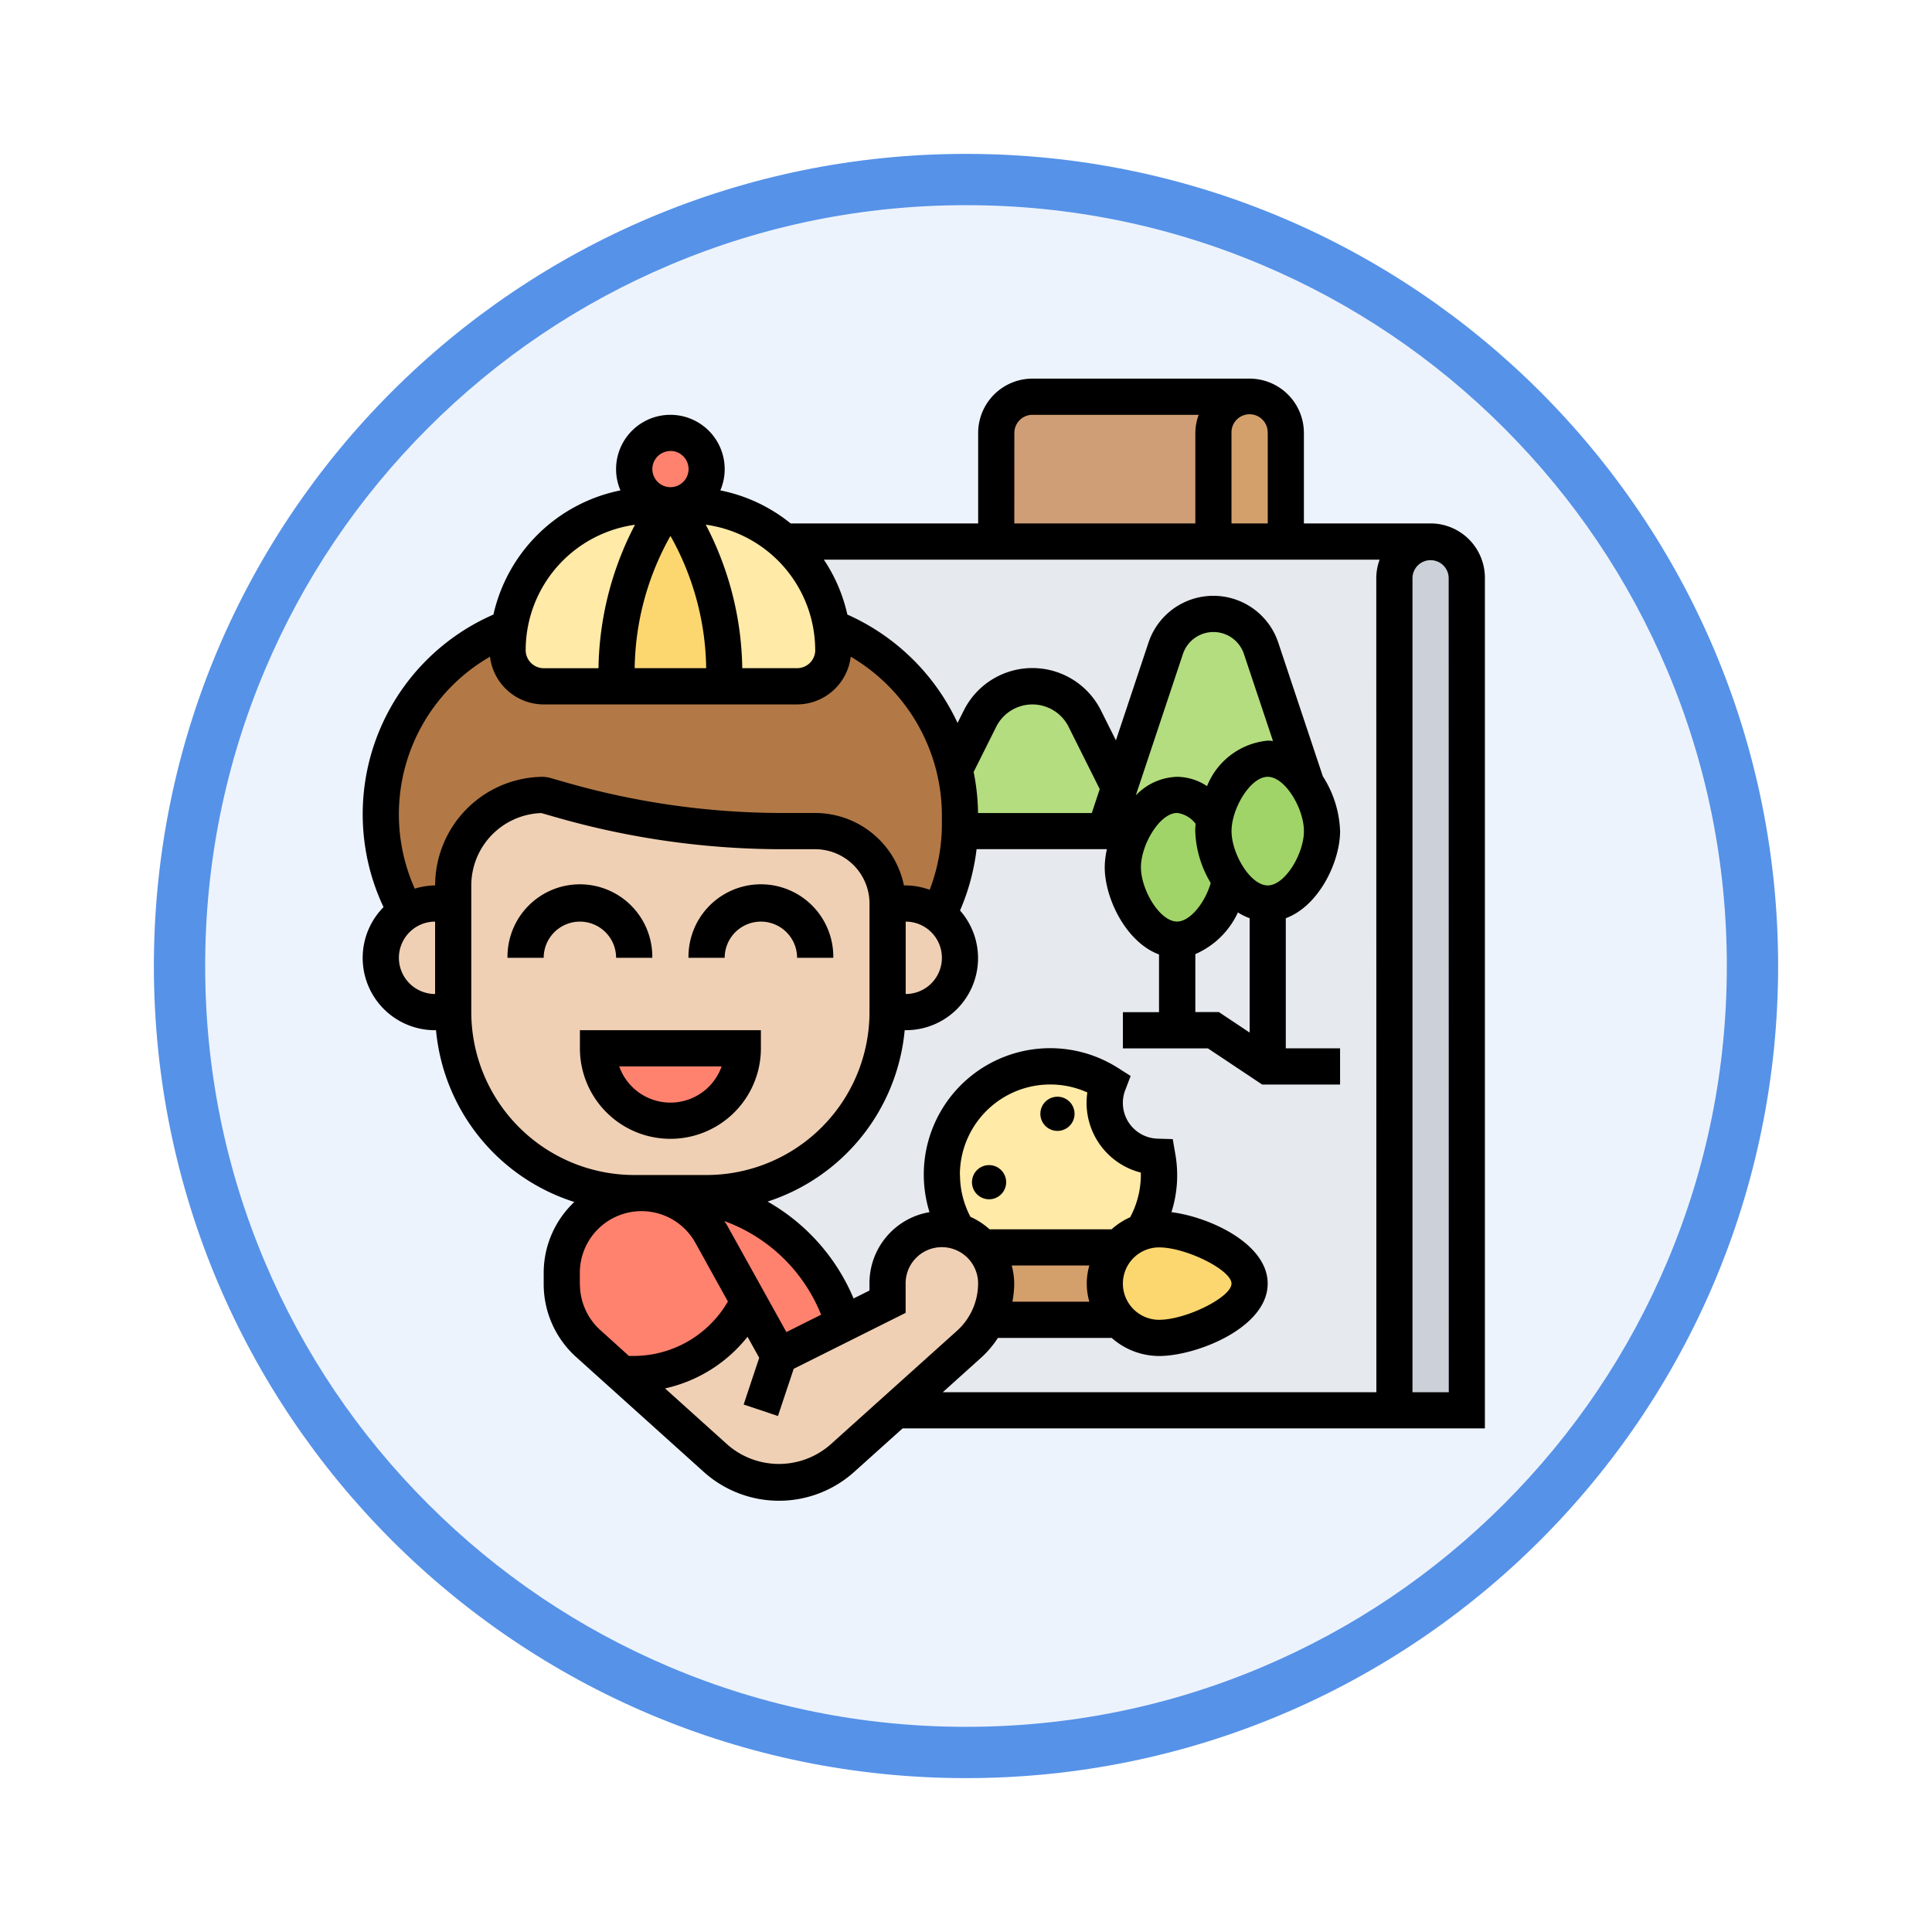 <svg xmlns="http://www.w3.org/2000/svg" xmlns:xlink="http://www.w3.org/1999/xlink" width="113" height="113" viewBox="0 0 113 113">
  <defs>
    <filter id="Path_982547" x="0" y="0" width="113" height="113" filterUnits="userSpaceOnUse">
      <feOffset dy="3" input="SourceAlpha"/>
      <feGaussianBlur stdDeviation="3" result="blur"/>
      <feFlood flood-opacity="0.161"/>
      <feComposite operator="in" in2="blur"/>
      <feComposite in="SourceGraphic"/>
    </filter>
  </defs>
  <g id="Group_1208238" data-name="Group 1208238" transform="translate(-324.151 -7103.855)">
    <g id="Group_1208237" data-name="Group 1208237">
      <g id="Group_1208129" data-name="Group 1208129">
        <g id="Group_1207916" data-name="Group 1207916" transform="translate(333.151 7109.855)">
          <g id="Group_1207254" data-name="Group 1207254">
            <g id="Group_1204125" data-name="Group 1204125">
              <g id="Group_1203962" data-name="Group 1203962" transform="translate(0 0)">
                <g id="Group_1203498" data-name="Group 1203498">
                  <g id="Group_1202589" data-name="Group 1202589">
                    <g id="Group_1172010" data-name="Group 1172010">
                      <g id="Group_1171046" data-name="Group 1171046">
                        <g id="Group_1148525" data-name="Group 1148525">
                          <g transform="matrix(1, 0, 0, 1, -9, -6)" filter="url(#Path_982547)">
                            <g id="Path_982547-2" data-name="Path 982547" transform="translate(9 6)" fill="#edf3fc">
                              <path d="M 47.5 93.5 C 41.289 93.5 35.265 92.284 29.595 89.886 C 24.118 87.569 19.198 84.252 14.973 80.027 C 10.748 75.802 7.431 70.882 5.114 65.405 C 2.716 59.735 1.5 53.711 1.5 47.5 C 1.5 41.289 2.716 35.265 5.114 29.595 C 7.431 24.118 10.748 19.198 14.973 14.973 C 19.198 10.748 24.118 7.431 29.595 5.114 C 35.265 2.716 41.289 1.5 47.5 1.5 C 53.711 1.5 59.735 2.716 65.405 5.114 C 70.882 7.431 75.802 10.748 80.027 14.973 C 84.252 19.198 87.569 24.118 89.886 29.595 C 92.284 35.265 93.5 41.289 93.5 47.5 C 93.5 53.711 92.284 59.735 89.886 65.405 C 87.569 70.882 84.252 75.802 80.027 80.027 C 75.802 84.252 70.882 87.569 65.405 89.886 C 59.735 92.284 53.711 93.5 47.5 93.5 Z" stroke="none"/>
                              <path d="M 47.5 3 C 41.491 3 35.664 4.176 30.18 6.496 C 24.881 8.737 20.122 11.946 16.034 16.034 C 11.946 20.122 8.737 24.881 6.496 30.18 C 4.176 35.664 3 41.491 3 47.5 C 3 53.509 4.176 59.336 6.496 64.82 C 8.737 70.119 11.946 74.878 16.034 78.966 C 20.122 83.054 24.881 86.263 30.18 88.504 C 35.664 90.824 41.491 92 47.5 92 C 53.509 92 59.336 90.824 64.82 88.504 C 70.119 86.263 74.878 83.054 78.966 78.966 C 83.054 74.878 86.263 70.119 88.504 64.82 C 90.824 59.336 92 53.509 92 47.5 C 92 41.491 90.824 35.664 88.504 30.18 C 86.263 24.881 83.054 20.122 78.966 16.034 C 74.878 11.946 70.119 8.737 64.82 6.496 C 59.336 4.176 53.509 3 47.5 3 M 47.5 0 C 73.734 0 95 21.266 95 47.5 C 95 73.734 73.734 95 47.5 95 C 21.266 95 0 73.734 0 47.5 C 0 21.266 21.266 0 47.5 0 Z" stroke="none" fill="#5692e8"/>
                            </g>
                          </g>
                        </g>
                      </g>
                    </g>
                  </g>
                </g>
              </g>
            </g>
          </g>
        </g>
        <g id="drawing_4035191" transform="translate(345.365 7126)">
          <g id="Group_1208127" data-name="Group 1208127" transform="translate(1.059 1.059)">
            <g id="Group_1208104" data-name="Group 1208104" transform="translate(48.697)">
              <path id="Path_1052339" data-name="Path 1052339" d="M50.61,1.625a2.07,2.07,0,0,1,.625,1.493V9.469H47V3.117A2.123,2.123,0,0,1,49.117,1a2.07,2.07,0,0,1,1.493.625Z" transform="translate(-47 -1)" fill="#d3a06c"/>
            </g>
            <g id="Group_1208105" data-name="Group 1208105" transform="translate(35.993)">
              <path id="Path_1052340" data-name="Path 1052340" d="M37.117,1h12.7A2.123,2.123,0,0,0,47.7,3.117V9.469H35V3.117A2.123,2.123,0,0,1,37.117,1Z" transform="translate(-35 -1)" fill="#cf9e76"/>
            </g>
            <g id="Group_1208106" data-name="Group 1208106" transform="translate(59.283 8.469)">
              <path id="Path_1052341" data-name="Path 1052341" d="M60.61,9.625a2.07,2.07,0,0,1,.625,1.493v48.7H57v-48.7A2.123,2.123,0,0,1,59.117,9,2.07,2.07,0,0,1,60.61,9.625Z" transform="translate(-57 -9)" fill="#ccd1d9"/>
            </g>
            <g id="Group_1208107" data-name="Group 1208107" transform="translate(16.822 8.469)">
              <path id="Path_1052342" data-name="Path 1052342" d="M53,9H23.665a8.471,8.471,0,0,1,2.763,5.018,11.8,11.8,0,0,1,7.209,8.31l1.482-2.964a3.417,3.417,0,0,1,6.119,0L43.26,23.4l2.721-8.151a2.933,2.933,0,0,1,5.568,0l2.636,7.919c.011,0,.011.011.011.021a5.181,5.181,0,0,1,.921,2.752c0,1.757-1.419,4.235-3.176,4.235a2.858,2.858,0,0,1-2.191-1.387c-.307,1.641-1.577,3.5-3.1,3.5-1.757,0-3.176-2.477-3.176-4.235a4.85,4.85,0,0,1,.55-2.117H33.934A11.692,11.692,0,0,1,32.7,30.829a2.7,2.7,0,0,1,.318.275,3.174,3.174,0,0,1-2.244,5.42H29.71A10.59,10.59,0,0,1,19.124,47.111H16.89a10.719,10.719,0,0,1,10.258,7.633l2.562-1.281V52.393a3.181,3.181,0,0,1,3.2-3.186,2.789,2.789,0,0,1,.889.138,6.429,6.429,0,0,1-.91-3.292,6.345,6.345,0,0,1,9.739-5.367,3.361,3.361,0,0,0-.212,1.133,3.171,3.171,0,0,0,3.081,3.165,7.168,7.168,0,0,1,.1,1.069,6.358,6.358,0,0,1-.932,3.324,3.012,3.012,0,0,1,.932-.148c1.757,0,5.293,1.419,5.293,3.176s-3.536,3.176-5.293,3.176a3.074,3.074,0,0,1-2.35-1.059H35.564a4.89,4.89,0,0,1-1.09,1.429l-4.287,3.864H59.351v-48.7A2.123,2.123,0,0,1,61.469,9Z" transform="translate(-16.89 -9)" fill="#e6e9ed"/>
            </g>
            <g id="Group_1208108" data-name="Group 1208108" transform="translate(42.345 12.704)">
              <path id="Path_1052343" data-name="Path 1052343" d="M45.234,23.586A3.314,3.314,0,0,0,42.609,25.7H41l.847-2.541,2.721-8.151a2.933,2.933,0,0,1,5.568,0l2.636,7.919a2.881,2.881,0,0,0-2.244-1.461c-1.524,0-2.795,1.863-3.1,3.5a2.858,2.858,0,0,0-2.191-1.387Z" transform="translate(-41 -13)" fill="#b4dd7f"/>
            </g>
            <g id="Group_1208109" data-name="Group 1208109" transform="translate(33.569 16.938)">
              <path id="Path_1052344" data-name="Path 1052344" d="M33.017,25.469h-.011c.011-.127.011-.254.011-.381v-.572a11.553,11.553,0,0,0-.307-2.657l1.482-2.964a3.417,3.417,0,0,1,6.119,0l2.022,4.033-.847,2.541Z" transform="translate(-32.71 -17)" fill="#b4dd7f"/>
            </g>
            <g id="Group_1208110" data-name="Group 1208110" transform="translate(48.697 21.173)">
              <path id="Path_1052345" data-name="Path 1052345" d="M47.985,28.082A5.225,5.225,0,0,1,47,25.234a3.563,3.563,0,0,1,.074-.73c.307-1.641,1.577-3.5,3.1-3.5a2.881,2.881,0,0,1,2.244,1.461c.011,0,.011.011.011.021a5.181,5.181,0,0,1,.921,2.752c0,1.757-1.419,4.235-3.176,4.235a2.858,2.858,0,0,1-2.191-1.387Z" transform="translate(-47 -21)" fill="#a0d468"/>
            </g>
            <g id="Group_1208111" data-name="Group 1208111" transform="translate(43.404 23.29)">
              <path id="Path_1052346" data-name="Path 1052346" d="M47.293,25.117a5.225,5.225,0,0,0,.985,2.848c-.307,1.641-1.577,3.5-3.1,3.5-1.757,0-3.176-2.477-3.176-4.235a4.85,4.85,0,0,1,.55-2.117A3.314,3.314,0,0,1,45.176,23a2.858,2.858,0,0,1,2.191,1.387A3.563,3.563,0,0,0,47.293,25.117Z" transform="translate(-42 -23)" fill="#a0d468"/>
            </g>
            <g id="Group_1208112" data-name="Group 1208112" transform="translate(10.586 46.58)">
              <path id="Path_1052347" data-name="Path 1052347" d="M12.366,46.366A4.666,4.666,0,0,1,19.744,47.4l2.191,3.938a7.4,7.4,0,0,1-6.7,4.245h-.709L12.546,53.8A4.637,4.637,0,0,1,11,50.335v-.667A4.647,4.647,0,0,1,12.366,46.366Z" transform="translate(-11 -45)" fill="#ff826e"/>
            </g>
            <g id="Group_1208113" data-name="Group 1208113" transform="translate(14.122 48.676)">
              <path id="Path_1052348" data-name="Path 1052348" d="M23.508,54.412l3.79-1.895,2.562-1.281V50.166a3.181,3.181,0,0,1,3.2-3.186,2.789,2.789,0,0,1,.889.138,3.158,3.158,0,0,1,1.344.794,1.581,1.581,0,0,1,.127.148,3.159,3.159,0,0,1,.794,2.1,4.773,4.773,0,0,1-.5,2.138,4.89,4.89,0,0,1-1.09,1.429l-4.287,3.864h-.011L27.2,60.4a5.521,5.521,0,0,1-7.389,0L14.34,55.47h.7a7.4,7.4,0,0,0,6.7-4.245Z" transform="translate(-14.34 -46.98)" fill="#f0d0b4"/>
            </g>
            <g id="Group_1208114" data-name="Group 1208114" transform="translate(15.255 46.58)">
              <path id="Path_1052349" data-name="Path 1052349" d="M19.3,45.254a10.724,10.724,0,0,1,7.94,7.379l-3.79,1.895-1.768-3.186L19.486,47.4A4.667,4.667,0,0,0,15.41,45h1.567a10.655,10.655,0,0,1,2.318.254Z" transform="translate(-15.41 -45)" fill="#ff826e"/>
            </g>
            <g id="Group_1208115" data-name="Group 1208115" transform="translate(29.642 29.642)">
              <path id="Path_1052350" data-name="Path 1052350" d="M31.985,29.656a2.7,2.7,0,0,1,.318.275,3.174,3.174,0,0,1-2.244,5.42H29V29h1.059A3.115,3.115,0,0,1,31.985,29.656Z" transform="translate(-29 -29)" fill="#f0d0b4"/>
            </g>
            <g id="Group_1208116" data-name="Group 1208116" transform="translate(4.234 23.29)">
              <path id="Path_1052351" data-name="Path 1052351" d="M5,35.7v-7.41A5.3,5.3,0,0,1,10.293,23l1.08.307a46.731,46.731,0,0,0,12.9,1.81h1.895a4.233,4.233,0,0,1,4.235,4.235V35.7A10.59,10.59,0,0,1,19.821,46.29H15.586A10.59,10.59,0,0,1,5,35.7Z" transform="translate(-5 -23)" fill="#f0d0b4"/>
            </g>
            <g id="Group_1208117" data-name="Group 1208117" transform="translate(0 29.642)">
              <path id="Path_1052352" data-name="Path 1052352" d="M5.235,29v6.352H4.176A3.179,3.179,0,0,1,2.461,29.5,3.251,3.251,0,0,1,4.176,29Z" transform="translate(-1 -29)" fill="#f0d0b4"/>
            </g>
            <g id="Group_1208118" data-name="Group 1208118" transform="translate(0 13.487)">
              <path id="Path_1052353" data-name="Path 1052353" d="M5.235,28.836v1.059H4.176a3.251,3.251,0,0,0-1.715.5A11.768,11.768,0,0,1,8.516,13.74a7.913,7.913,0,0,0-.106,1.334,2.123,2.123,0,0,0,2.117,2.117H25.348a2.133,2.133,0,0,0,2.117-2.117,7.913,7.913,0,0,0-.106-1.334,11.8,11.8,0,0,1,7.209,8.31,11.553,11.553,0,0,1,.307,2.657v.572c0,.127,0,.254-.011.381a11.692,11.692,0,0,1-1.239,4.891,3.115,3.115,0,0,0-1.927-.656H30.642a4.233,4.233,0,0,0-4.235-4.235H24.512a46.731,46.731,0,0,1-12.9-1.81l-1.08-.307a5.3,5.3,0,0,0-5.293,5.293Z" transform="translate(-1 -13.74)" fill="#b27946"/>
            </g>
            <g id="Group_1208119" data-name="Group 1208119" transform="translate(16.938 6.352)">
              <path id="Path_1052354" data-name="Path 1052354" d="M26.422,14.135a7.913,7.913,0,0,1,.106,1.334,2.133,2.133,0,0,1-2.117,2.117H20.176C20.176,10.176,17,7,17,7h1.059a8.472,8.472,0,0,1,8.363,7.135Z" transform="translate(-17 -7)" fill="#ffeaa7"/>
            </g>
            <g id="Group_1208120" data-name="Group 1208120" transform="translate(7.41 6.352)">
              <path id="Path_1052355" data-name="Path 1052355" d="M17.528,7s-3.176,3.176-3.176,10.586H10.117A2.123,2.123,0,0,1,8,15.469a7.913,7.913,0,0,1,.106-1.334A8.454,8.454,0,0,1,16.469,7Z" transform="translate(-8 -7)" fill="#ffeaa7"/>
            </g>
            <g id="Group_1208121" data-name="Group 1208121" transform="translate(13.762 6.352)">
              <path id="Path_1052356" data-name="Path 1052356" d="M14,17.586C14,10.176,17.176,7,17.176,7s3.176,3.176,3.176,10.586Z" transform="translate(-14 -7)" fill="#fcd770"/>
            </g>
            <g id="Group_1208122" data-name="Group 1208122" transform="translate(14.821 2.117)">
              <circle id="Ellipse_13465" data-name="Ellipse 13465" cx="2" cy="2" r="2" transform="translate(-0.245 -0.176)" fill="#ff826e"/>
            </g>
            <g id="Group_1208123" data-name="Group 1208123" transform="translate(12.704 38.111)">
              <path id="Path_1052357" data-name="Path 1052357" d="M13,37h8.469A4.234,4.234,0,1,1,13,37Z" transform="translate(-13 -37)" fill="#ff826e"/>
            </g>
            <g id="Group_1208124" data-name="Group 1208124" transform="translate(32.817 39.169)">
              <path id="Path_1052358" data-name="Path 1052358" d="M44.608,43.283a7.168,7.168,0,0,1,.1,1.069,6.358,6.358,0,0,1-.932,3.324,2.92,2.92,0,0,0-1.419.91H34.382a1.581,1.581,0,0,0-.127-.148,3.158,3.158,0,0,0-1.344-.794A6.429,6.429,0,0,1,32,44.352a6.345,6.345,0,0,1,9.739-5.367,3.361,3.361,0,0,0-.212,1.133A3.171,3.171,0,0,0,44.608,43.283Z" transform="translate(-32 -38)" fill="#ffeaa7"/>
            </g>
            <g id="Group_1208125" data-name="Group 1208125" transform="translate(35.199 49.755)">
              <path id="Path_1052359" data-name="Path 1052359" d="M34.25,48h7.961a3.157,3.157,0,0,0,0,4.235H34.546a4.773,4.773,0,0,0,.5-2.138A3.159,3.159,0,0,0,34.25,48Z" transform="translate(-34.25 -48)" fill="#d3a06c"/>
            </g>
            <g id="Group_1208126" data-name="Group 1208126" transform="translate(42.345 48.697)">
              <path id="Path_1052360" data-name="Path 1052360" d="M44.176,47c1.757,0,5.293,1.419,5.293,3.176s-3.536,3.176-5.293,3.176a3.074,3.074,0,0,1-2.35-1.059h-.011a3.157,3.157,0,0,1,0-4.235h.011a2.92,2.92,0,0,1,1.419-.91A3.012,3.012,0,0,1,44.176,47Z" transform="translate(-41 -47)" fill="#fcd770"/>
            </g>
          </g>
          <g id="Group_1208128" data-name="Group 1208128">
            <path id="Path_1052361" data-name="Path 1052361" d="M22.586,37.059V36H12v1.059a5.293,5.293,0,0,0,10.586,0ZM14.3,38.117h5.99a3.177,3.177,0,0,1-5.99,0Z" transform="translate(0.704 2.111)"/>
            <path id="Path_1052362" data-name="Path 1052362" d="M14.352,32.235h2.117a4.235,4.235,0,1,0-8.469,0h2.117a2.117,2.117,0,0,1,4.235,0Z" transform="translate(0.469 1.642)"/>
            <path id="Path_1052363" data-name="Path 1052363" d="M22.235,30.117a2.119,2.119,0,0,1,2.117,2.117h2.117a4.235,4.235,0,1,0-8.469,0h2.117A2.119,2.119,0,0,1,22.235,30.117Z" transform="translate(1.055 1.642)"/>
            <path id="Path_1052364" data-name="Path 1052364" d="M65.635,11.645a3.18,3.18,0,0,0-3.176-3.176h-7.41V3.176A3.18,3.18,0,0,0,51.873,0h-12.7a3.18,3.18,0,0,0-3.176,3.176V8.469H25.03a9.488,9.488,0,0,0-4.113-1.932,3.145,3.145,0,0,0,.255-1.244,3.176,3.176,0,1,0-6.352,0,3.145,3.145,0,0,0,.255,1.244A9.55,9.55,0,0,0,7.646,13.8,12.738,12.738,0,0,0,1.218,30.911a4.229,4.229,0,0,0,3.016,7.2h.054a11.668,11.668,0,0,0,8.089,10.046A5.7,5.7,0,0,0,10.586,52.3v.668a5.732,5.732,0,0,0,1.895,4.255l7.466,6.721a6.579,6.579,0,0,0,8.8,0L31.577,61.4H65.635Zm-12.7-8.469V8.469H50.814V3.176a1.059,1.059,0,1,1,2.117,0Zm-14.821,0a1.06,1.06,0,0,1,1.059-1.059h9.722A3.14,3.14,0,0,0,48.7,3.176V8.469H38.111Zm-11.645,12.7a1.06,1.06,0,0,1-1.059,1.059H22.2a18.688,18.688,0,0,0-2.135-8.392A7.416,7.416,0,0,1,26.466,15.879ZM18,9.2a16.193,16.193,0,0,1,2.09,7.734H15.907A16.189,16.189,0,0,1,18,9.2Zm0-4.969a1.059,1.059,0,1,1-1.059,1.059A1.06,1.06,0,0,1,18,4.235ZM15.926,8.546a18.684,18.684,0,0,0-2.135,8.392h-3.2a1.06,1.06,0,0,1-1.059-1.059,7.416,7.416,0,0,1,6.4-7.333ZM2.117,33.876a2.119,2.119,0,0,1,2.117-2.117v4.234A2.119,2.119,0,0,1,2.117,33.876Zm2.117-4.235a4.175,4.175,0,0,0-1.189.191,10.638,10.638,0,0,1,4.4-13.567,3.169,3.169,0,0,0,3.137,2.791H25.407a3.169,3.169,0,0,0,3.137-2.791,10.783,10.783,0,0,1,5.332,9.252v.564a10.758,10.758,0,0,1-.714,3.817,4.2,4.2,0,0,0-1.4-.257h-.107a5.3,5.3,0,0,0-5.186-4.235h-1.89a45.964,45.964,0,0,1-12.614-1.766l-1.084-.31-.292-.041a6.358,6.358,0,0,0-6.352,6.352ZM49.6,29.5c-.353,1.208-1.232,2.255-1.965,2.255-1.023,0-2.117-1.864-2.117-3.176s1.095-3.176,2.117-3.176a1.619,1.619,0,0,1,1.081.636,4.156,4.156,0,0,0-.022.422A6.288,6.288,0,0,0,49.6,29.5ZM48.7,33.659a4.885,4.885,0,0,0,2.49-2.438,3.473,3.473,0,0,0,.686.339v6.689l-1.8-1.2H48.7Zm4.234-4.017c-1.023,0-2.117-1.864-2.117-3.176s1.095-3.176,2.117-3.176,2.117,1.864,2.117,3.176S53.954,29.642,52.931,29.642Zm0-8.469a4.256,4.256,0,0,0-3.55,2.662,3.206,3.206,0,0,0-1.744-.545,3.459,3.459,0,0,0-2.423,1.087l2.757-8.271a1.881,1.881,0,0,1,3.568,0l1.7,5.09c-.1-.01-.2-.023-.3-.023Zm-10.29,4.235H35.989a12.657,12.657,0,0,0-.257-2.4l1.32-2.642a2.367,2.367,0,0,1,4.235,0l1.821,3.643ZM31.759,31.759a2.117,2.117,0,1,1,0,4.234ZM15.879,46.58a9.539,9.539,0,0,1-9.528-9.528v-7.41a4.24,4.24,0,0,1,4.094-4.232l.935.267a48.014,48.014,0,0,0,13.2,1.848h1.89A3.18,3.18,0,0,1,29.642,30.7v6.352a9.539,9.539,0,0,1-9.528,9.528H15.879Zm5.435,2.944c-.049-.088-.109-.165-.162-.25a9.641,9.641,0,0,1,5.659,5.477l-2.03,1.015ZM12.7,52.971V52.3a3.607,3.607,0,0,1,6.76-1.752l1.9,3.43a6.378,6.378,0,0,1-5.489,3.184h-.3L13.9,55.652a3.614,3.614,0,0,1-1.194-2.68Zm14.628,9.4a4.573,4.573,0,0,1-5.969,0l-3.676-3.309a8.505,8.505,0,0,0,4.825-3.021l.683,1.23-.91,2.734,2.007.67.92-2.76,6.547-3.272V52.915A2.116,2.116,0,0,1,33.876,50.8h.012a2.121,2.121,0,0,1,2.106,2.117,3.738,3.738,0,0,1-1.235,2.774Zm7.6-15.793a5.285,5.285,0,0,1,7.455-4.827,3.981,3.981,0,0,0-.044.593,4.205,4.205,0,0,0,3.174,4.094c0,.048,0,.094,0,.141a5.266,5.266,0,0,1-.625,2.47,4.216,4.216,0,0,0-1.088.706H36.663a4.245,4.245,0,0,0-1.117-.729A5.276,5.276,0,0,1,34.935,46.58ZM46.58,50.814c1.583,0,4.235,1.325,4.235,2.117s-2.652,2.117-4.235,2.117a2.117,2.117,0,1,1,0-4.235ZM42.5,53.99H38a5.777,5.777,0,0,0,.106-1.075,4.188,4.188,0,0,0-.146-1.043H42.5a3.8,3.8,0,0,0,0,2.117Zm16.788,5.293H33.929l2.245-2.021a5.841,5.841,0,0,0,.978-1.155h6.656a4.194,4.194,0,0,0,2.771,1.059c2.182,0,6.352-1.649,6.352-4.235,0-2.323-3.361-3.885-5.628-4.179a7.138,7.138,0,0,0,.222-3.42l-.147-.852-.864-.026a2.091,2.091,0,0,1-1.907-2.858l.309-.809-.73-.464a7.392,7.392,0,0,0-11.035,8.429,4.214,4.214,0,0,0-3.511,4.165v.419l-.929.465a11.753,11.753,0,0,0-5.03-5.668A11.666,11.666,0,0,0,31.7,38.109h.055a4.213,4.213,0,0,0,3.182-7,12.89,12.89,0,0,0,.968-3.588h7.622a5.048,5.048,0,0,0-.127,1.06c0,1.8,1.233,4.376,3.176,5.1v3.374H44.462v2.117h4.972l3.176,2.117h4.555V39.169H53.99V31.56c1.943-.719,3.176-3.3,3.176-5.1a6.33,6.33,0,0,0-1.009-3.2l-2.611-7.833a4,4,0,0,0-7.582,0l-1.91,5.73-.874-1.749a4.484,4.484,0,0,0-8.022,0l-.366.732A12.889,12.889,0,0,0,28.347,13.8a9.472,9.472,0,0,0-1.375-3.212H59.478a3.14,3.14,0,0,0-.195,1.059Zm4.235,0H61.4V11.645a1.059,1.059,0,0,1,2.117,0Z"/>
            <circle id="Ellipse_13466" data-name="Ellipse 13466" cx="1" cy="1" r="1" transform="translate(39.635 42)"/>
            <circle id="Ellipse_13467" data-name="Ellipse 13467" cx="1" cy="1" r="1" transform="translate(35.635 46)"/>
          </g>
        </g>
      </g>
    </g>
  </g>
</svg>
